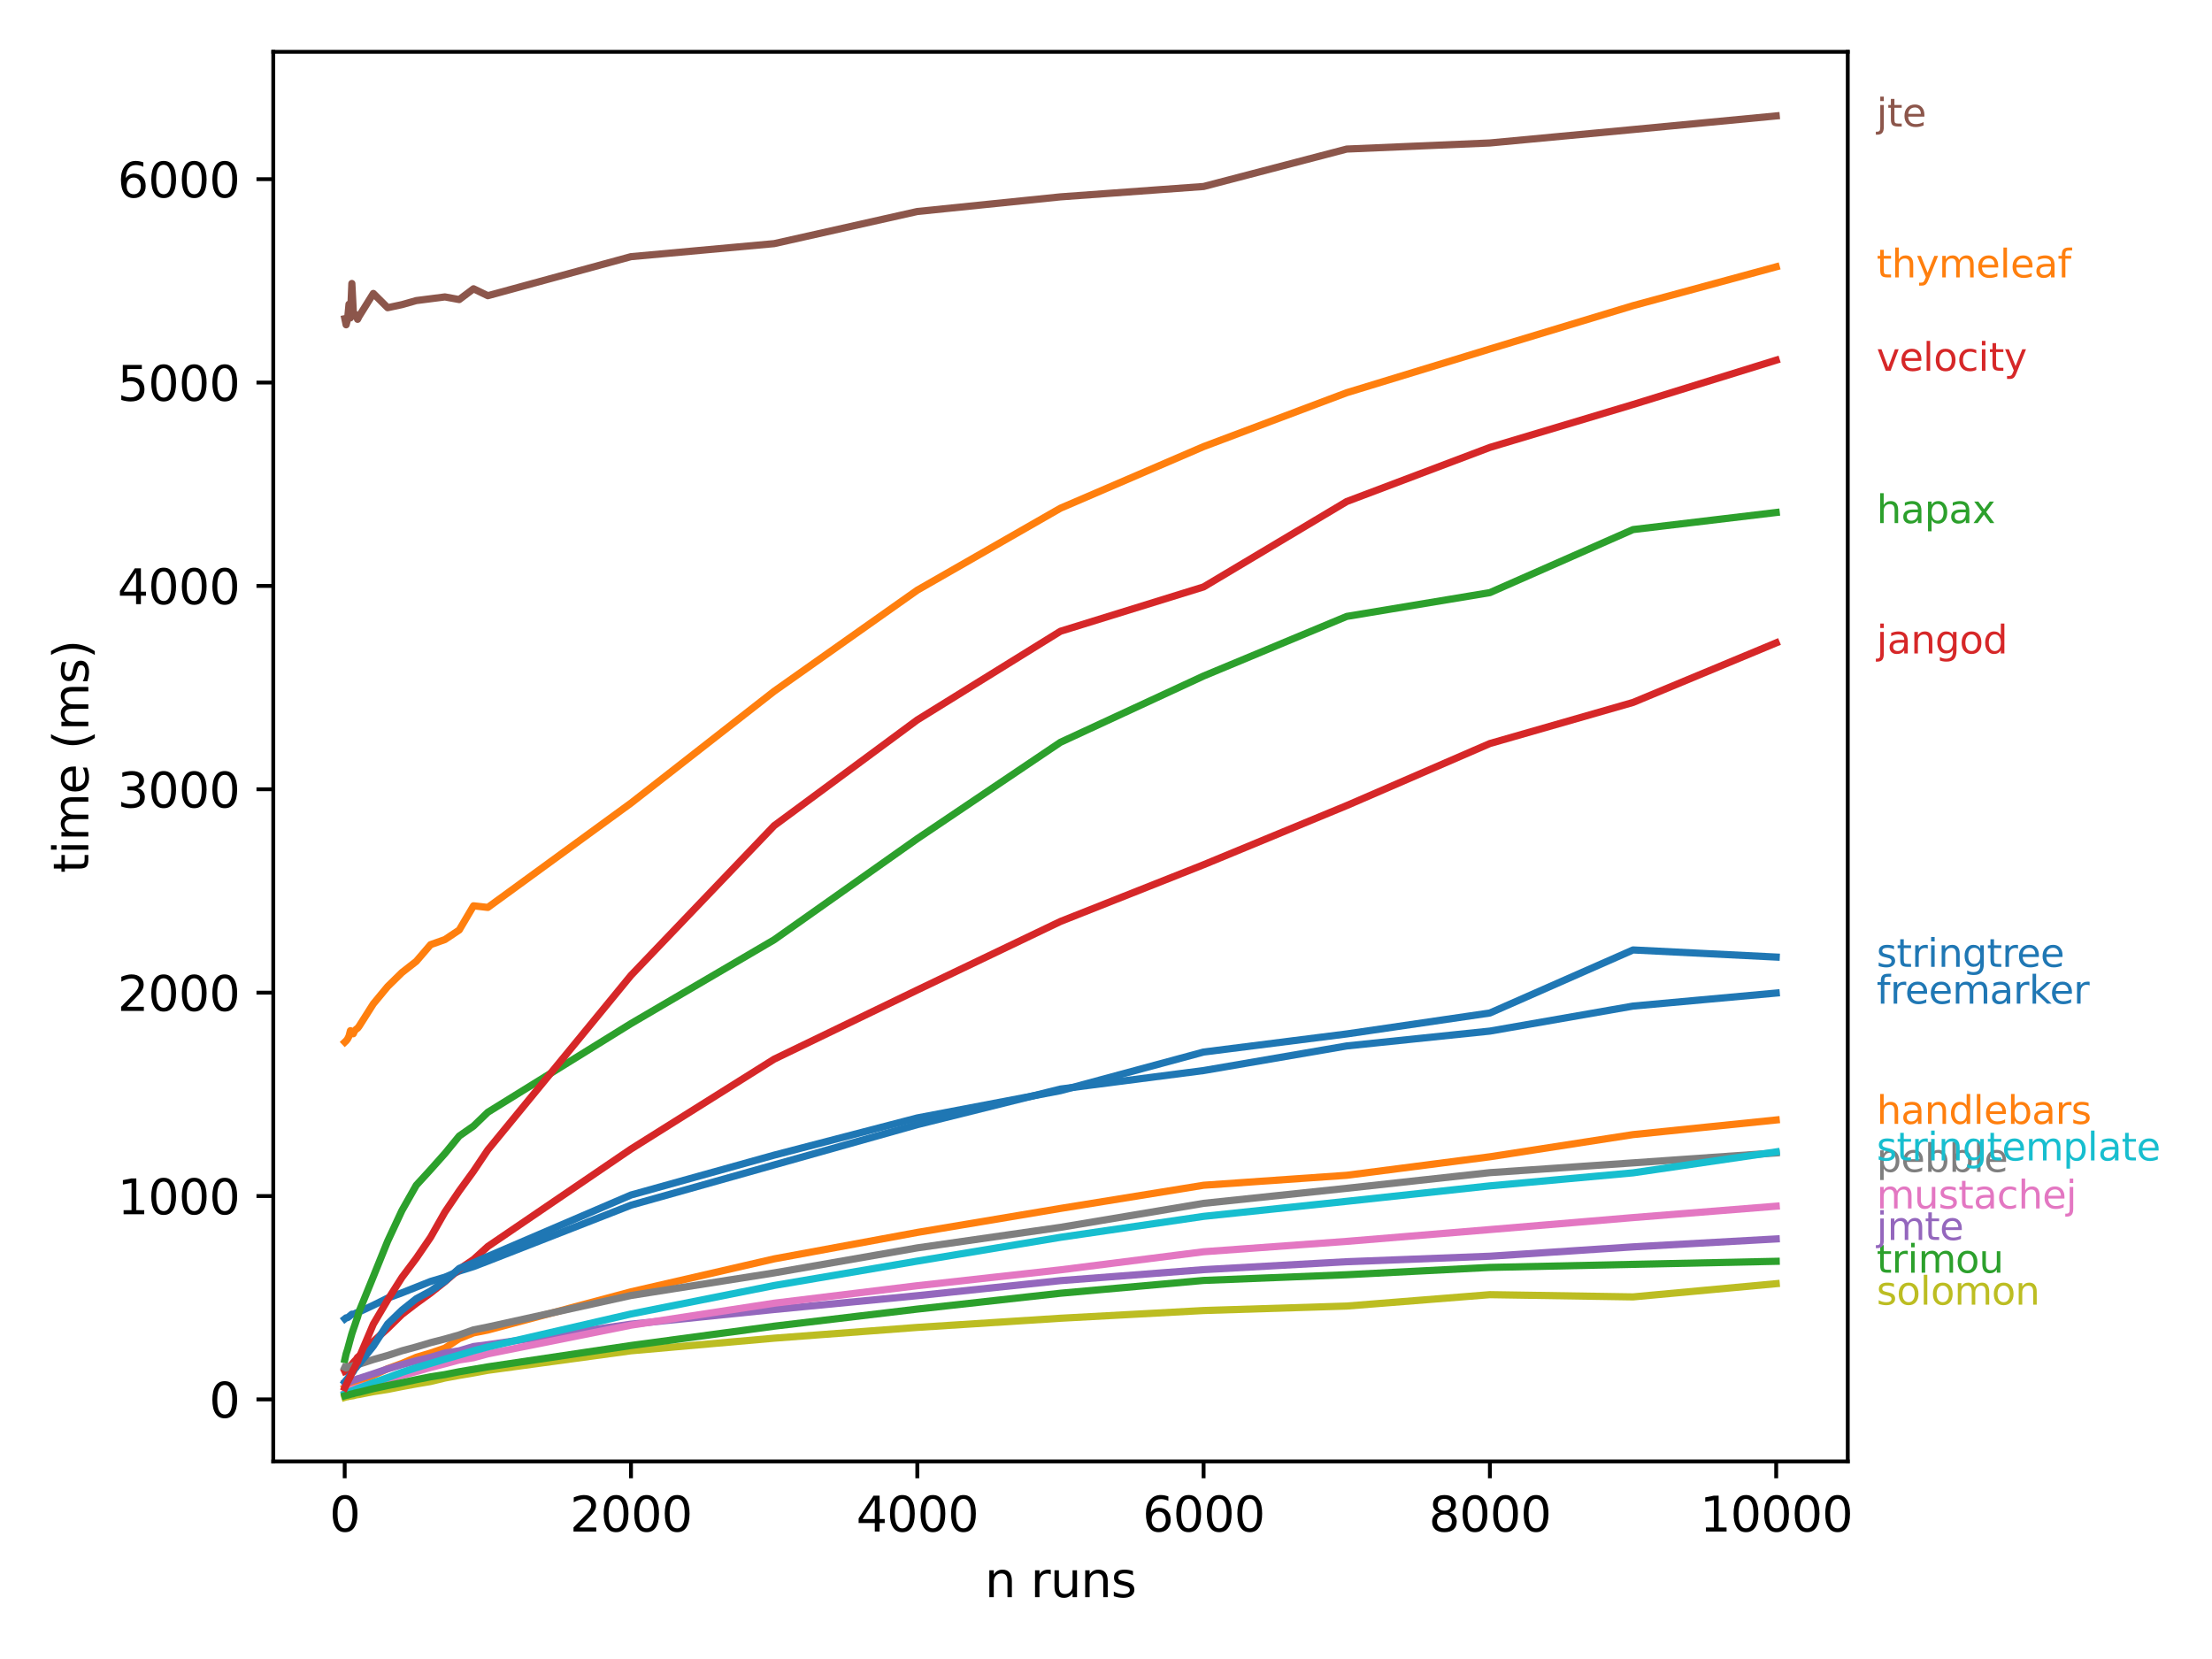 <?xml version="1.0" encoding="utf-8" standalone="no"?>
<!DOCTYPE svg PUBLIC "-//W3C//DTD SVG 1.1//EN"
  "http://www.w3.org/Graphics/SVG/1.1/DTD/svg11.dtd">
<svg xmlns:xlink="http://www.w3.org/1999/xlink" width="460.8pt" height="345.6pt" viewBox="0 0 460.8 345.6" xmlns="http://www.w3.org/2000/svg" version="1.1">
 <defs>
  <style type="text/css">*{stroke-linejoin: round; stroke-linecap: butt}</style>
 </defs>
 <g id="figure_1">
  <g id="patch_1">
   <path d="M 0 345.6 
L 460.8 345.6 
L 460.8 0 
L 0 0 
z
" style="fill: #ffffff"/>
  </g>
  <g id="axes_1">
   <g id="patch_2">
    <path d="M 56.928 304.444 
L 384.923 304.444 
L 384.923 10.8 
L 56.928 10.8 
z
" style="fill: #ffffff"/>
   </g>
   <g id="matplotlib.axis_1">
    <g id="xtick_1">
     <g id="line2d_1">
      <defs>
       <path id="m83361e4a59" d="M 0 0 
L 0 3.5 
" style="stroke: #000000; stroke-width: 0.8"/>
      </defs>
      <g>
       <use xlink:href="#m83361e4a59" x="71.807" y="304.444" style="stroke: #000000; stroke-width: 0.8"/>
      </g>
     </g>
     <g id="text_1">
      <!-- 0 -->
      <g transform="translate(68.626 319.042) scale(0.1 -0.1)">
       <defs>
        <path id="DejaVuSans-30" d="M 2034 4250 
Q 1547 4250 1301 3770 
Q 1056 3291 1056 2328 
Q 1056 1369 1301 889 
Q 1547 409 2034 409 
Q 2525 409 2770 889 
Q 3016 1369 3016 2328 
Q 3016 3291 2770 3770 
Q 2525 4250 2034 4250 
z
M 2034 4750 
Q 2819 4750 3233 4129 
Q 3647 3509 3647 2328 
Q 3647 1150 3233 529 
Q 2819 -91 2034 -91 
Q 1250 -91 836 529 
Q 422 1150 422 2328 
Q 422 3509 836 4129 
Q 1250 4750 2034 4750 
z
" transform="scale(0.016)"/>
       </defs>
       <use xlink:href="#DejaVuSans-30"/>
      </g>
     </g>
    </g>
    <g id="xtick_2">
     <g id="line2d_2">
      <g>
       <use xlink:href="#m83361e4a59" x="131.448" y="304.444" style="stroke: #000000; stroke-width: 0.8"/>
      </g>
     </g>
     <g id="text_2">
      <!-- 2000 -->
      <g transform="translate(118.723 319.042) scale(0.1 -0.1)">
       <defs>
        <path id="DejaVuSans-32" d="M 1228 531 
L 3431 531 
L 3431 0 
L 469 0 
L 469 531 
Q 828 903 1448 1529 
Q 2069 2156 2228 2338 
Q 2531 2678 2651 2914 
Q 2772 3150 2772 3378 
Q 2772 3750 2511 3984 
Q 2250 4219 1831 4219 
Q 1534 4219 1204 4116 
Q 875 4013 500 3803 
L 500 4441 
Q 881 4594 1212 4672 
Q 1544 4750 1819 4750 
Q 2544 4750 2975 4387 
Q 3406 4025 3406 3419 
Q 3406 3131 3298 2873 
Q 3191 2616 2906 2266 
Q 2828 2175 2409 1742 
Q 1991 1309 1228 531 
z
" transform="scale(0.016)"/>
       </defs>
       <use xlink:href="#DejaVuSans-32"/>
       <use xlink:href="#DejaVuSans-30" transform="translate(63.623 0)"/>
       <use xlink:href="#DejaVuSans-30" transform="translate(127.246 0)"/>
       <use xlink:href="#DejaVuSans-30" transform="translate(190.869 0)"/>
      </g>
     </g>
    </g>
    <g id="xtick_3">
     <g id="line2d_3">
      <g>
       <use xlink:href="#m83361e4a59" x="191.09" y="304.444" style="stroke: #000000; stroke-width: 0.8"/>
      </g>
     </g>
     <g id="text_3">
      <!-- 4000 -->
      <g transform="translate(178.365 319.042) scale(0.1 -0.1)">
       <defs>
        <path id="DejaVuSans-34" d="M 2419 4116 
L 825 1625 
L 2419 1625 
L 2419 4116 
z
M 2253 4666 
L 3047 4666 
L 3047 1625 
L 3713 1625 
L 3713 1100 
L 3047 1100 
L 3047 0 
L 2419 0 
L 2419 1100 
L 313 1100 
L 313 1709 
L 2253 4666 
z
" transform="scale(0.016)"/>
       </defs>
       <use xlink:href="#DejaVuSans-34"/>
       <use xlink:href="#DejaVuSans-30" transform="translate(63.623 0)"/>
       <use xlink:href="#DejaVuSans-30" transform="translate(127.246 0)"/>
       <use xlink:href="#DejaVuSans-30" transform="translate(190.869 0)"/>
      </g>
     </g>
    </g>
    <g id="xtick_4">
     <g id="line2d_4">
      <g>
       <use xlink:href="#m83361e4a59" x="250.731" y="304.444" style="stroke: #000000; stroke-width: 0.8"/>
      </g>
     </g>
     <g id="text_4">
      <!-- 6000 -->
      <g transform="translate(238.006 319.042) scale(0.1 -0.1)">
       <defs>
        <path id="DejaVuSans-36" d="M 2113 2584 
Q 1688 2584 1439 2293 
Q 1191 2003 1191 1497 
Q 1191 994 1439 701 
Q 1688 409 2113 409 
Q 2538 409 2786 701 
Q 3034 994 3034 1497 
Q 3034 2003 2786 2293 
Q 2538 2584 2113 2584 
z
M 3366 4563 
L 3366 3988 
Q 3128 4100 2886 4159 
Q 2644 4219 2406 4219 
Q 1781 4219 1451 3797 
Q 1122 3375 1075 2522 
Q 1259 2794 1537 2939 
Q 1816 3084 2150 3084 
Q 2853 3084 3261 2657 
Q 3669 2231 3669 1497 
Q 3669 778 3244 343 
Q 2819 -91 2113 -91 
Q 1303 -91 875 529 
Q 447 1150 447 2328 
Q 447 3434 972 4092 
Q 1497 4750 2381 4750 
Q 2619 4750 2861 4703 
Q 3103 4656 3366 4563 
z
" transform="scale(0.016)"/>
       </defs>
       <use xlink:href="#DejaVuSans-36"/>
       <use xlink:href="#DejaVuSans-30" transform="translate(63.623 0)"/>
       <use xlink:href="#DejaVuSans-30" transform="translate(127.246 0)"/>
       <use xlink:href="#DejaVuSans-30" transform="translate(190.869 0)"/>
      </g>
     </g>
    </g>
    <g id="xtick_5">
     <g id="line2d_5">
      <g>
       <use xlink:href="#m83361e4a59" x="310.372" y="304.444" style="stroke: #000000; stroke-width: 0.8"/>
      </g>
     </g>
     <g id="text_5">
      <!-- 8000 -->
      <g transform="translate(297.647 319.042) scale(0.1 -0.1)">
       <defs>
        <path id="DejaVuSans-38" d="M 2034 2216 
Q 1584 2216 1326 1975 
Q 1069 1734 1069 1313 
Q 1069 891 1326 650 
Q 1584 409 2034 409 
Q 2484 409 2743 651 
Q 3003 894 3003 1313 
Q 3003 1734 2745 1975 
Q 2488 2216 2034 2216 
z
M 1403 2484 
Q 997 2584 770 2862 
Q 544 3141 544 3541 
Q 544 4100 942 4425 
Q 1341 4750 2034 4750 
Q 2731 4750 3128 4425 
Q 3525 4100 3525 3541 
Q 3525 3141 3298 2862 
Q 3072 2584 2669 2484 
Q 3125 2378 3379 2068 
Q 3634 1759 3634 1313 
Q 3634 634 3220 271 
Q 2806 -91 2034 -91 
Q 1263 -91 848 271 
Q 434 634 434 1313 
Q 434 1759 690 2068 
Q 947 2378 1403 2484 
z
M 1172 3481 
Q 1172 3119 1398 2916 
Q 1625 2713 2034 2713 
Q 2441 2713 2670 2916 
Q 2900 3119 2900 3481 
Q 2900 3844 2670 4047 
Q 2441 4250 2034 4250 
Q 1625 4250 1398 4047 
Q 1172 3844 1172 3481 
z
" transform="scale(0.016)"/>
       </defs>
       <use xlink:href="#DejaVuSans-38"/>
       <use xlink:href="#DejaVuSans-30" transform="translate(63.623 0)"/>
       <use xlink:href="#DejaVuSans-30" transform="translate(127.246 0)"/>
       <use xlink:href="#DejaVuSans-30" transform="translate(190.869 0)"/>
      </g>
     </g>
    </g>
    <g id="xtick_6">
     <g id="line2d_6">
      <g>
       <use xlink:href="#m83361e4a59" x="370.014" y="304.444" style="stroke: #000000; stroke-width: 0.8"/>
      </g>
     </g>
     <g id="text_6">
      <!-- 10000 -->
      <g transform="translate(354.107 319.042) scale(0.1 -0.1)">
       <defs>
        <path id="DejaVuSans-31" d="M 794 531 
L 1825 531 
L 1825 4091 
L 703 3866 
L 703 4441 
L 1819 4666 
L 2450 4666 
L 2450 531 
L 3481 531 
L 3481 0 
L 794 0 
L 794 531 
z
" transform="scale(0.016)"/>
       </defs>
       <use xlink:href="#DejaVuSans-31"/>
       <use xlink:href="#DejaVuSans-30" transform="translate(63.623 0)"/>
       <use xlink:href="#DejaVuSans-30" transform="translate(127.246 0)"/>
       <use xlink:href="#DejaVuSans-30" transform="translate(190.869 0)"/>
       <use xlink:href="#DejaVuSans-30" transform="translate(254.492 0)"/>
      </g>
     </g>
    </g>
    <g id="text_7">
     <!-- n runs -->
     <g transform="translate(205.17 332.72) scale(0.1 -0.1)">
      <defs>
       <path id="DejaVuSans-6e" d="M 3513 2113 
L 3513 0 
L 2938 0 
L 2938 2094 
Q 2938 2591 2744 2837 
Q 2550 3084 2163 3084 
Q 1697 3084 1428 2787 
Q 1159 2491 1159 1978 
L 1159 0 
L 581 0 
L 581 3500 
L 1159 3500 
L 1159 2956 
Q 1366 3272 1645 3428 
Q 1925 3584 2291 3584 
Q 2894 3584 3203 3211 
Q 3513 2838 3513 2113 
z
" transform="scale(0.016)"/>
       <path id="DejaVuSans-20" transform="scale(0.016)"/>
       <path id="DejaVuSans-72" d="M 2631 2963 
Q 2534 3019 2420 3045 
Q 2306 3072 2169 3072 
Q 1681 3072 1420 2755 
Q 1159 2438 1159 1844 
L 1159 0 
L 581 0 
L 581 3500 
L 1159 3500 
L 1159 2956 
Q 1341 3275 1631 3429 
Q 1922 3584 2338 3584 
Q 2397 3584 2469 3576 
Q 2541 3569 2628 3553 
L 2631 2963 
z
" transform="scale(0.016)"/>
       <path id="DejaVuSans-75" d="M 544 1381 
L 544 3500 
L 1119 3500 
L 1119 1403 
Q 1119 906 1312 657 
Q 1506 409 1894 409 
Q 2359 409 2629 706 
Q 2900 1003 2900 1516 
L 2900 3500 
L 3475 3500 
L 3475 0 
L 2900 0 
L 2900 538 
Q 2691 219 2414 64 
Q 2138 -91 1772 -91 
Q 1169 -91 856 284 
Q 544 659 544 1381 
z
M 1991 3584 
L 1991 3584 
z
" transform="scale(0.016)"/>
       <path id="DejaVuSans-73" d="M 2834 3397 
L 2834 2853 
Q 2591 2978 2328 3040 
Q 2066 3103 1784 3103 
Q 1356 3103 1142 2972 
Q 928 2841 928 2578 
Q 928 2378 1081 2264 
Q 1234 2150 1697 2047 
L 1894 2003 
Q 2506 1872 2764 1633 
Q 3022 1394 3022 966 
Q 3022 478 2636 193 
Q 2250 -91 1575 -91 
Q 1294 -91 989 -36 
Q 684 19 347 128 
L 347 722 
Q 666 556 975 473 
Q 1284 391 1588 391 
Q 1994 391 2212 530 
Q 2431 669 2431 922 
Q 2431 1156 2273 1281 
Q 2116 1406 1581 1522 
L 1381 1569 
Q 847 1681 609 1914 
Q 372 2147 372 2553 
Q 372 3047 722 3315 
Q 1072 3584 1716 3584 
Q 2034 3584 2315 3537 
Q 2597 3491 2834 3397 
z
" transform="scale(0.016)"/>
      </defs>
      <use xlink:href="#DejaVuSans-6e"/>
      <use xlink:href="#DejaVuSans-20" transform="translate(63.379 0)"/>
      <use xlink:href="#DejaVuSans-72" transform="translate(95.166 0)"/>
      <use xlink:href="#DejaVuSans-75" transform="translate(136.279 0)"/>
      <use xlink:href="#DejaVuSans-6e" transform="translate(199.658 0)"/>
      <use xlink:href="#DejaVuSans-73" transform="translate(263.037 0)"/>
     </g>
    </g>
   </g>
   <g id="matplotlib.axis_2">
    <g id="ytick_1">
     <g id="line2d_7">
      <defs>
       <path id="m2dab3a1730" d="M 0 0 
L -3.5 0 
" style="stroke: #000000; stroke-width: 0.8"/>
      </defs>
      <g>
       <use xlink:href="#m2dab3a1730" x="56.928" y="291.52" style="stroke: #000000; stroke-width: 0.8"/>
      </g>
     </g>
     <g id="text_8">
      <!-- 0 -->
      <g transform="translate(43.566 295.319) scale(0.1 -0.1)">
       <use xlink:href="#DejaVuSans-30"/>
      </g>
     </g>
    </g>
    <g id="ytick_2">
     <g id="line2d_8">
      <g>
       <use xlink:href="#m2dab3a1730" x="56.928" y="249.154" style="stroke: #000000; stroke-width: 0.8"/>
      </g>
     </g>
     <g id="text_9">
      <!-- 1000 -->
      <g transform="translate(24.478 252.953) scale(0.1 -0.1)">
       <use xlink:href="#DejaVuSans-31"/>
       <use xlink:href="#DejaVuSans-30" transform="translate(63.623 0)"/>
       <use xlink:href="#DejaVuSans-30" transform="translate(127.246 0)"/>
       <use xlink:href="#DejaVuSans-30" transform="translate(190.869 0)"/>
      </g>
     </g>
    </g>
    <g id="ytick_3">
     <g id="line2d_9">
      <g>
       <use xlink:href="#m2dab3a1730" x="56.928" y="206.788" style="stroke: #000000; stroke-width: 0.8"/>
      </g>
     </g>
     <g id="text_10">
      <!-- 2000 -->
      <g transform="translate(24.478 210.587) scale(0.1 -0.1)">
       <use xlink:href="#DejaVuSans-32"/>
       <use xlink:href="#DejaVuSans-30" transform="translate(63.623 0)"/>
       <use xlink:href="#DejaVuSans-30" transform="translate(127.246 0)"/>
       <use xlink:href="#DejaVuSans-30" transform="translate(190.869 0)"/>
      </g>
     </g>
    </g>
    <g id="ytick_4">
     <g id="line2d_10">
      <g>
       <use xlink:href="#m2dab3a1730" x="56.928" y="164.422" style="stroke: #000000; stroke-width: 0.8"/>
      </g>
     </g>
     <g id="text_11">
      <!-- 3000 -->
      <g transform="translate(24.478 168.221) scale(0.1 -0.1)">
       <defs>
        <path id="DejaVuSans-33" d="M 2597 2516 
Q 3050 2419 3304 2112 
Q 3559 1806 3559 1356 
Q 3559 666 3084 287 
Q 2609 -91 1734 -91 
Q 1441 -91 1130 -33 
Q 819 25 488 141 
L 488 750 
Q 750 597 1062 519 
Q 1375 441 1716 441 
Q 2309 441 2620 675 
Q 2931 909 2931 1356 
Q 2931 1769 2642 2001 
Q 2353 2234 1838 2234 
L 1294 2234 
L 1294 2753 
L 1863 2753 
Q 2328 2753 2575 2939 
Q 2822 3125 2822 3475 
Q 2822 3834 2567 4026 
Q 2313 4219 1838 4219 
Q 1578 4219 1281 4162 
Q 984 4106 628 3988 
L 628 4550 
Q 988 4650 1302 4700 
Q 1616 4750 1894 4750 
Q 2613 4750 3031 4423 
Q 3450 4097 3450 3541 
Q 3450 3153 3228 2886 
Q 3006 2619 2597 2516 
z
" transform="scale(0.016)"/>
       </defs>
       <use xlink:href="#DejaVuSans-33"/>
       <use xlink:href="#DejaVuSans-30" transform="translate(63.623 0)"/>
       <use xlink:href="#DejaVuSans-30" transform="translate(127.246 0)"/>
       <use xlink:href="#DejaVuSans-30" transform="translate(190.869 0)"/>
      </g>
     </g>
    </g>
    <g id="ytick_5">
     <g id="line2d_11">
      <g>
       <use xlink:href="#m2dab3a1730" x="56.928" y="122.056" style="stroke: #000000; stroke-width: 0.8"/>
      </g>
     </g>
     <g id="text_12">
      <!-- 4000 -->
      <g transform="translate(24.478 125.855) scale(0.1 -0.1)">
       <use xlink:href="#DejaVuSans-34"/>
       <use xlink:href="#DejaVuSans-30" transform="translate(63.623 0)"/>
       <use xlink:href="#DejaVuSans-30" transform="translate(127.246 0)"/>
       <use xlink:href="#DejaVuSans-30" transform="translate(190.869 0)"/>
      </g>
     </g>
    </g>
    <g id="ytick_6">
     <g id="line2d_12">
      <g>
       <use xlink:href="#m2dab3a1730" x="56.928" y="79.689" style="stroke: #000000; stroke-width: 0.8"/>
      </g>
     </g>
     <g id="text_13">
      <!-- 5000 -->
      <g transform="translate(24.478 83.489) scale(0.1 -0.1)">
       <defs>
        <path id="DejaVuSans-35" d="M 691 4666 
L 3169 4666 
L 3169 4134 
L 1269 4134 
L 1269 2991 
Q 1406 3038 1543 3061 
Q 1681 3084 1819 3084 
Q 2600 3084 3056 2656 
Q 3513 2228 3513 1497 
Q 3513 744 3044 326 
Q 2575 -91 1722 -91 
Q 1428 -91 1123 -41 
Q 819 9 494 109 
L 494 744 
Q 775 591 1075 516 
Q 1375 441 1709 441 
Q 2250 441 2565 725 
Q 2881 1009 2881 1497 
Q 2881 1984 2565 2268 
Q 2250 2553 1709 2553 
Q 1456 2553 1204 2497 
Q 953 2441 691 2322 
L 691 4666 
z
" transform="scale(0.016)"/>
       </defs>
       <use xlink:href="#DejaVuSans-35"/>
       <use xlink:href="#DejaVuSans-30" transform="translate(63.623 0)"/>
       <use xlink:href="#DejaVuSans-30" transform="translate(127.246 0)"/>
       <use xlink:href="#DejaVuSans-30" transform="translate(190.869 0)"/>
      </g>
     </g>
    </g>
    <g id="ytick_7">
     <g id="line2d_13">
      <g>
       <use xlink:href="#m2dab3a1730" x="56.928" y="37.323" style="stroke: #000000; stroke-width: 0.8"/>
      </g>
     </g>
     <g id="text_14">
      <!-- 6000 -->
      <g transform="translate(24.478 41.123) scale(0.1 -0.1)">
       <use xlink:href="#DejaVuSans-36"/>
       <use xlink:href="#DejaVuSans-30" transform="translate(63.623 0)"/>
       <use xlink:href="#DejaVuSans-30" transform="translate(127.246 0)"/>
       <use xlink:href="#DejaVuSans-30" transform="translate(190.869 0)"/>
      </g>
     </g>
    </g>
    <g id="text_15">
     <!-- time (ms) -->
     <g transform="translate(18.398 181.884) rotate(-90) scale(0.1 -0.1)">
      <defs>
       <path id="DejaVuSans-74" d="M 1172 4494 
L 1172 3500 
L 2356 3500 
L 2356 3053 
L 1172 3053 
L 1172 1153 
Q 1172 725 1289 603 
Q 1406 481 1766 481 
L 2356 481 
L 2356 0 
L 1766 0 
Q 1100 0 847 248 
Q 594 497 594 1153 
L 594 3053 
L 172 3053 
L 172 3500 
L 594 3500 
L 594 4494 
L 1172 4494 
z
" transform="scale(0.016)"/>
       <path id="DejaVuSans-69" d="M 603 3500 
L 1178 3500 
L 1178 0 
L 603 0 
L 603 3500 
z
M 603 4863 
L 1178 4863 
L 1178 4134 
L 603 4134 
L 603 4863 
z
" transform="scale(0.016)"/>
       <path id="DejaVuSans-6d" d="M 3328 2828 
Q 3544 3216 3844 3400 
Q 4144 3584 4550 3584 
Q 5097 3584 5394 3201 
Q 5691 2819 5691 2113 
L 5691 0 
L 5113 0 
L 5113 2094 
Q 5113 2597 4934 2840 
Q 4756 3084 4391 3084 
Q 3944 3084 3684 2787 
Q 3425 2491 3425 1978 
L 3425 0 
L 2847 0 
L 2847 2094 
Q 2847 2600 2669 2842 
Q 2491 3084 2119 3084 
Q 1678 3084 1418 2786 
Q 1159 2488 1159 1978 
L 1159 0 
L 581 0 
L 581 3500 
L 1159 3500 
L 1159 2956 
Q 1356 3278 1631 3431 
Q 1906 3584 2284 3584 
Q 2666 3584 2933 3390 
Q 3200 3197 3328 2828 
z
" transform="scale(0.016)"/>
       <path id="DejaVuSans-65" d="M 3597 1894 
L 3597 1613 
L 953 1613 
Q 991 1019 1311 708 
Q 1631 397 2203 397 
Q 2534 397 2845 478 
Q 3156 559 3463 722 
L 3463 178 
Q 3153 47 2828 -22 
Q 2503 -91 2169 -91 
Q 1331 -91 842 396 
Q 353 884 353 1716 
Q 353 2575 817 3079 
Q 1281 3584 2069 3584 
Q 2775 3584 3186 3129 
Q 3597 2675 3597 1894 
z
M 3022 2063 
Q 3016 2534 2758 2815 
Q 2500 3097 2075 3097 
Q 1594 3097 1305 2825 
Q 1016 2553 972 2059 
L 3022 2063 
z
" transform="scale(0.016)"/>
       <path id="DejaVuSans-28" d="M 1984 4856 
Q 1566 4138 1362 3434 
Q 1159 2731 1159 2009 
Q 1159 1288 1364 580 
Q 1569 -128 1984 -844 
L 1484 -844 
Q 1016 -109 783 600 
Q 550 1309 550 2009 
Q 550 2706 781 3412 
Q 1013 4119 1484 4856 
L 1984 4856 
z
" transform="scale(0.016)"/>
       <path id="DejaVuSans-29" d="M 513 4856 
L 1013 4856 
Q 1481 4119 1714 3412 
Q 1947 2706 1947 2009 
Q 1947 1309 1714 600 
Q 1481 -109 1013 -844 
L 513 -844 
Q 928 -128 1133 580 
Q 1338 1288 1338 2009 
Q 1338 2731 1133 3434 
Q 928 4138 513 4856 
z
" transform="scale(0.016)"/>
      </defs>
      <use xlink:href="#DejaVuSans-74"/>
      <use xlink:href="#DejaVuSans-69" transform="translate(39.209 0)"/>
      <use xlink:href="#DejaVuSans-6d" transform="translate(66.992 0)"/>
      <use xlink:href="#DejaVuSans-65" transform="translate(164.404 0)"/>
      <use xlink:href="#DejaVuSans-20" transform="translate(225.928 0)"/>
      <use xlink:href="#DejaVuSans-28" transform="translate(257.715 0)"/>
      <use xlink:href="#DejaVuSans-6d" transform="translate(296.729 0)"/>
      <use xlink:href="#DejaVuSans-73" transform="translate(394.141 0)"/>
      <use xlink:href="#DejaVuSans-29" transform="translate(446.24 0)"/>
     </g>
    </g>
   </g>
   <g id="line2d_14">
    <path d="M 71.837 274.743 
L 72.105 274.531 
L 72.404 274.489 
L 72.702 274.277 
L 73 274.023 
L 73.298 273.769 
L 73.596 273.769 
L 73.895 273.684 
L 74.193 273.514 
L 74.491 273.43 
L 74.789 273.303 
L 77.771 271.904 
L 80.753 270.422 
L 83.735 269.32 
L 86.717 268.134 
L 89.7 266.948 
L 92.682 266.058 
L 95.664 264.787 
L 98.646 263.855 
L 101.628 262.711 
L 131.448 251.06 
L 161.269 242.672 
L 191.09 234.283 
L 220.91 226.869 
L 250.731 223.014 
L 280.552 217.888 
L 310.372 214.795 
L 340.193 209.584 
L 370.014 206.872 
" clip-path="url(#p983750db44)" style="fill: none; stroke: #1f77b4; stroke-width: 1.5; stroke-linecap: square"/>
   </g>
   <g id="line2d_15">
    <path d="M 71.837 289.063 
L 72.105 288.936 
L 72.404 288.766 
L 72.702 288.724 
L 73 288.554 
L 73.298 288.427 
L 73.596 288.3 
L 73.895 288.046 
L 74.193 288.046 
L 74.491 287.876 
L 74.789 287.749 
L 77.771 286.521 
L 80.753 285.123 
L 83.735 284.021 
L 86.717 282.75 
L 89.7 281.86 
L 92.682 280.844 
L 95.664 278.853 
L 98.646 277.666 
L 101.628 277.073 
L 131.448 269.108 
L 161.269 262.245 
L 191.09 256.737 
L 220.91 251.738 
L 250.731 246.908 
L 280.552 244.833 
L 310.372 240.977 
L 340.193 236.359 
L 370.014 233.309 
" clip-path="url(#p983750db44)" style="fill: none; stroke: #ff7f0e; stroke-width: 1.5; stroke-linecap: square"/>
   </g>
   <g id="line2d_16">
    <path d="M 71.837 283.216 
L 72.105 282.03 
L 72.404 281.098 
L 72.702 279.996 
L 73 278.895 
L 73.298 277.836 
L 73.596 276.946 
L 73.895 276.099 
L 74.193 275.209 
L 74.491 274.362 
L 74.789 273.26 
L 77.771 265.931 
L 80.753 258.559 
L 83.735 252.162 
L 86.717 246.908 
L 89.7 243.646 
L 92.682 240.299 
L 95.664 236.656 
L 98.646 234.58 
L 101.628 231.699 
L 131.448 213.227 
L 161.269 195.773 
L 191.09 174.717 
L 220.91 154.635 
L 250.731 140.824 
L 280.552 128.41 
L 310.372 123.454 
L 340.193 110.32 
L 370.014 106.761 
" clip-path="url(#p983750db44)" style="fill: none; stroke: #2ca02c; stroke-width: 1.5; stroke-linecap: square"/>
   </g>
   <g id="line2d_17">
    <path d="M 71.837 285.673 
L 72.105 285.546 
L 72.404 285.25 
L 72.702 284.868 
L 73 284.572 
L 73.298 284.233 
L 73.596 283.852 
L 73.895 283.513 
L 74.193 283.216 
L 74.491 282.75 
L 74.789 282.538 
L 77.771 279.446 
L 80.753 276.734 
L 83.735 273.811 
L 86.717 271.523 
L 89.7 269.362 
L 92.682 266.99 
L 95.664 264.406 
L 98.646 262.372 
L 101.628 259.661 
L 131.448 239.367 
L 161.269 220.641 
L 191.09 206.237 
L 220.91 191.96 
L 250.731 180.139 
L 280.552 167.811 
L 310.372 154.889 
L 340.193 146.331 
L 370.014 133.918 
" clip-path="url(#p983750db44)" style="fill: none; stroke: #d62728; stroke-width: 1.5; stroke-linecap: square"/>
   </g>
   <g id="line2d_18">
    <path d="M 71.837 288.173 
L 72.105 288.131 
L 72.404 288.004 
L 72.702 287.919 
L 73 287.792 
L 73.298 287.665 
L 73.596 287.538 
L 73.895 287.453 
L 74.193 287.368 
L 74.491 287.241 
L 74.789 287.156 
L 77.771 286.182 
L 80.753 285.165 
L 83.735 284.275 
L 86.717 283.47 
L 89.7 282.75 
L 92.682 281.86 
L 95.664 281.394 
L 98.646 280.505 
L 101.628 280.123 
L 131.448 275.845 
L 161.269 272.794 
L 191.09 269.913 
L 220.91 266.778 
L 250.731 264.49 
L 280.552 262.838 
L 310.372 261.694 
L 340.193 259.745 
L 370.014 258.093 
" clip-path="url(#p983750db44)" style="fill: none; stroke: #9467bd; stroke-width: 1.5; stroke-linecap: square"/>
   </g>
   <g id="line2d_19">
    <path d="M 71.837 66.386 
L 72.105 67.657 
L 72.404 66.514 
L 72.702 63.378 
L 73 66.217 
L 73.298 59.057 
L 73.596 64.861 
L 73.895 65.751 
L 74.193 65.581 
L 74.491 66.514 
L 74.789 65.92 
L 77.771 61.133 
L 80.753 64.099 
L 83.735 63.463 
L 86.717 62.616 
L 89.7 62.235 
L 92.682 61.853 
L 95.664 62.404 
L 98.646 60.159 
L 101.628 61.599 
L 131.448 53.465 
L 161.269 50.753 
L 191.09 44.06 
L 220.91 41.009 
L 250.731 38.848 
L 280.552 31.053 
L 310.372 29.782 
L 340.193 26.986 
L 370.014 24.147 
" clip-path="url(#p983750db44)" style="fill: none; stroke: #8c564b; stroke-width: 1.5; stroke-linecap: square"/>
   </g>
   <g id="line2d_20">
    <path d="M 71.837 290.334 
L 72.105 290.249 
L 72.404 289.656 
L 72.702 289.571 
L 73 289.529 
L 73.298 289.402 
L 73.596 289.317 
L 73.895 289.232 
L 74.193 289.147 
L 74.491 289.063 
L 74.789 288.978 
L 77.771 288.131 
L 80.753 287.326 
L 83.735 286.521 
L 86.717 285.716 
L 89.7 284.868 
L 92.682 284.106 
L 95.664 283.301 
L 98.646 282.835 
L 101.628 282.03 
L 131.448 276.056 
L 161.269 271.481 
L 191.09 267.837 
L 220.91 264.533 
L 250.731 260.762 
L 280.552 258.601 
L 310.372 256.144 
L 340.193 253.645 
L 370.014 251.272 
" clip-path="url(#p983750db44)" style="fill: none; stroke: #e377c2; stroke-width: 1.5; stroke-linecap: square"/>
   </g>
   <g id="line2d_21">
    <path d="M 71.837 284.868 
L 72.105 284.996 
L 72.404 284.657 
L 72.702 284.784 
L 73 284.741 
L 73.298 284.572 
L 73.596 284.487 
L 73.895 284.402 
L 74.193 284.275 
L 74.491 284.233 
L 74.789 284.191 
L 77.771 283.216 
L 80.753 282.369 
L 83.735 281.394 
L 86.717 280.59 
L 89.7 279.7 
L 92.682 278.937 
L 95.664 278.09 
L 98.646 277.031 
L 101.628 276.438 
L 131.448 269.871 
L 161.269 265.168 
L 191.09 259.957 
L 220.91 255.678 
L 250.731 250.679 
L 280.552 247.544 
L 310.372 244.282 
L 340.193 242.248 
L 370.014 240.172 
" clip-path="url(#p983750db44)" style="fill: none; stroke: #7f7f7f; stroke-width: 1.5; stroke-linecap: square"/>
   </g>
   <g id="line2d_22">
    <path d="M 71.837 291.096 
L 72.105 291.012 
L 72.404 290.969 
L 72.702 290.884 
L 73 290.842 
L 73.298 290.8 
L 73.596 290.757 
L 73.895 290.673 
L 74.193 290.588 
L 74.491 290.546 
L 74.789 290.503 
L 77.771 289.91 
L 80.753 289.444 
L 83.735 288.851 
L 86.717 288.3 
L 89.7 287.792 
L 92.682 287.072 
L 95.664 286.521 
L 98.646 286.012 
L 101.628 285.462 
L 131.448 281.394 
L 161.269 278.768 
L 191.09 276.522 
L 220.91 274.616 
L 250.731 273.006 
L 280.552 272.074 
L 310.372 269.701 
L 340.193 270.167 
L 370.014 267.414 
" clip-path="url(#p983750db44)" style="fill: none; stroke: #bcbd22; stroke-width: 1.5; stroke-linecap: square"/>
   </g>
   <g id="line2d_23">
    <path d="M 71.837 290.376 
L 72.105 290.249 
L 72.404 290.164 
L 72.702 289.995 
L 73 289.868 
L 73.298 289.741 
L 73.596 289.656 
L 73.895 289.529 
L 74.193 289.402 
L 74.491 289.275 
L 74.789 289.19 
L 77.771 288.046 
L 80.753 286.987 
L 83.735 285.885 
L 86.717 284.911 
L 89.7 284.021 
L 92.682 283.131 
L 95.664 282.284 
L 98.646 281.394 
L 101.628 280.59 
L 131.448 273.726 
L 161.269 267.795 
L 191.09 262.711 
L 220.91 257.754 
L 250.731 253.39 
L 280.552 250.255 
L 310.372 247.036 
L 340.193 244.324 
L 370.014 239.96 
" clip-path="url(#p983750db44)" style="fill: none; stroke: #17becf; stroke-width: 1.5; stroke-linecap: square"/>
   </g>
   <g id="line2d_24">
    <path d="M 71.837 287.876 
L 72.105 287.538 
L 72.404 287.199 
L 72.702 286.775 
L 73 286.394 
L 73.298 286.055 
L 73.596 285.716 
L 73.895 285.165 
L 74.193 284.868 
L 74.491 284.445 
L 74.789 284.148 
L 77.771 280.42 
L 80.753 275.802 
L 83.735 272.921 
L 86.717 270.549 
L 89.7 268.939 
L 92.682 266.905 
L 95.664 264.236 
L 98.646 263.05 
L 101.628 261.737 
L 131.448 248.942 
L 161.269 240.638 
L 191.09 232.885 
L 220.91 227.208 
L 250.731 219.159 
L 280.552 215.388 
L 310.372 211.024 
L 340.193 197.891 
L 370.014 199.374 
" clip-path="url(#p983750db44)" style="fill: none; stroke: #1f77b4; stroke-width: 1.5; stroke-linecap: square"/>
   </g>
   <g id="line2d_25">
    <path d="M 71.837 217.083 
L 72.105 216.829 
L 72.404 216.447 
L 72.702 215.854 
L 73 214.71 
L 73.298 215.007 
L 73.596 215.346 
L 73.895 214.71 
L 74.193 214.414 
L 74.491 214.202 
L 74.789 213.821 
L 77.771 209.118 
L 80.753 205.517 
L 83.735 202.594 
L 86.717 200.263 
L 89.7 196.789 
L 92.682 195.73 
L 95.664 193.739 
L 98.646 188.697 
L 101.628 189.036 
L 131.448 167.303 
L 161.269 144.001 
L 191.09 122.945 
L 220.91 105.872 
L 250.731 93.035 
L 280.552 81.808 
L 310.372 72.699 
L 340.193 63.675 
L 370.014 55.583 
" clip-path="url(#p983750db44)" style="fill: none; stroke: #ff7f0e; stroke-width: 1.5; stroke-linecap: square"/>
   </g>
   <g id="line2d_26">
    <path d="M 71.837 290.757 
L 72.105 290.673 
L 72.404 290.63 
L 72.702 290.546 
L 73 290.461 
L 73.298 290.376 
L 73.596 290.334 
L 73.895 290.207 
L 74.193 290.164 
L 74.491 290.08 
L 74.789 290.037 
L 77.771 289.275 
L 80.753 288.639 
L 83.735 288.046 
L 86.717 287.41 
L 89.7 286.817 
L 92.682 286.351 
L 95.664 285.758 
L 98.646 285.25 
L 101.628 284.741 
L 131.448 280.293 
L 161.269 276.268 
L 191.09 272.709 
L 220.91 269.405 
L 250.731 266.736 
L 280.552 265.55 
L 310.372 264.024 
L 340.193 263.389 
L 370.014 262.753 
" clip-path="url(#p983750db44)" style="fill: none; stroke: #2ca02c; stroke-width: 1.5; stroke-linecap: square"/>
   </g>
   <g id="line2d_27">
    <path d="M 71.837 289.105 
L 72.105 288.554 
L 72.404 287.876 
L 72.702 287.283 
L 73 286.69 
L 73.298 286.012 
L 73.596 285.335 
L 73.895 284.826 
L 74.193 284.148 
L 74.491 283.725 
L 74.789 282.877 
L 77.771 275.845 
L 80.753 270.803 
L 83.735 266.1 
L 86.717 262.118 
L 89.7 257.754 
L 92.682 252.501 
L 95.664 248.095 
L 98.646 243.985 
L 101.628 239.537 
L 131.448 203.187 
L 161.269 172.005 
L 191.09 149.975 
L 220.91 131.503 
L 250.731 122.267 
L 280.552 104.474 
L 310.372 93.204 
L 340.193 84.265 
L 370.014 75.029 
" clip-path="url(#p983750db44)" style="fill: none; stroke: #d62728; stroke-width: 1.5; stroke-linecap: square"/>
   </g>
   <g id="patch_3">
    <path d="M 56.928 304.444 
L 56.928 10.8 
" style="fill: none; stroke: #000000; stroke-width: 0.8; stroke-linejoin: miter; stroke-linecap: square"/>
   </g>
   <g id="patch_4">
    <path d="M 384.923 304.444 
L 384.923 10.8 
" style="fill: none; stroke: #000000; stroke-width: 0.8; stroke-linejoin: miter; stroke-linecap: square"/>
   </g>
   <g id="patch_5">
    <path d="M 56.928 304.444 
L 384.923 304.444 
" style="fill: none; stroke: #000000; stroke-width: 0.8; stroke-linejoin: miter; stroke-linecap: square"/>
   </g>
   <g id="patch_6">
    <path d="M 56.928 10.8 
L 384.923 10.8 
" style="fill: none; stroke: #000000; stroke-width: 0.8; stroke-linejoin: miter; stroke-linecap: square"/>
   </g>
   <g id="text_16">
    <!-- solomon -->
    <g style="fill: #bcbd22" transform="translate(390.923 271.782) scale(0.08 -0.08)">
     <defs>
      <path id="DejaVuSans-6f" d="M 1959 3097 
Q 1497 3097 1228 2736 
Q 959 2375 959 1747 
Q 959 1119 1226 758 
Q 1494 397 1959 397 
Q 2419 397 2687 759 
Q 2956 1122 2956 1747 
Q 2956 2369 2687 2733 
Q 2419 3097 1959 3097 
z
M 1959 3584 
Q 2709 3584 3137 3096 
Q 3566 2609 3566 1747 
Q 3566 888 3137 398 
Q 2709 -91 1959 -91 
Q 1206 -91 779 398 
Q 353 888 353 1747 
Q 353 2609 779 3096 
Q 1206 3584 1959 3584 
z
" transform="scale(0.016)"/>
      <path id="DejaVuSans-6c" d="M 603 4863 
L 1178 4863 
L 1178 0 
L 603 0 
L 603 4863 
z
" transform="scale(0.016)"/>
     </defs>
     <use xlink:href="#DejaVuSans-73"/>
     <use xlink:href="#DejaVuSans-6f" transform="translate(52.1 0)"/>
     <use xlink:href="#DejaVuSans-6c" transform="translate(113.281 0)"/>
     <use xlink:href="#DejaVuSans-6f" transform="translate(141.064 0)"/>
     <use xlink:href="#DejaVuSans-6d" transform="translate(202.246 0)"/>
     <use xlink:href="#DejaVuSans-6f" transform="translate(299.658 0)"/>
     <use xlink:href="#DejaVuSans-6e" transform="translate(360.84 0)"/>
    </g>
   </g>
   <g id="text_17">
    <!-- trimou -->
    <g style="fill: #2ca02c" transform="translate(390.923 265.13) scale(0.08 -0.08)">
     <use xlink:href="#DejaVuSans-74"/>
     <use xlink:href="#DejaVuSans-72" transform="translate(39.209 0)"/>
     <use xlink:href="#DejaVuSans-69" transform="translate(80.322 0)"/>
     <use xlink:href="#DejaVuSans-6d" transform="translate(108.105 0)"/>
     <use xlink:href="#DejaVuSans-6f" transform="translate(205.518 0)"/>
     <use xlink:href="#DejaVuSans-75" transform="translate(266.699 0)"/>
    </g>
   </g>
   <g id="text_18">
    <!-- jmte -->
    <g style="fill: #9467bd" transform="translate(390.923 258.309) scale(0.08 -0.08)">
     <defs>
      <path id="DejaVuSans-6a" d="M 603 3500 
L 1178 3500 
L 1178 -63 
Q 1178 -731 923 -1031 
Q 669 -1331 103 -1331 
L -116 -1331 
L -116 -844 
L 38 -844 
Q 366 -844 484 -692 
Q 603 -541 603 -63 
L 603 3500 
z
M 603 4863 
L 1178 4863 
L 1178 4134 
L 603 4134 
L 603 4863 
z
" transform="scale(0.016)"/>
     </defs>
     <use xlink:href="#DejaVuSans-6a"/>
     <use xlink:href="#DejaVuSans-6d" transform="translate(27.783 0)"/>
     <use xlink:href="#DejaVuSans-74" transform="translate(125.195 0)"/>
     <use xlink:href="#DejaVuSans-65" transform="translate(164.404 0)"/>
    </g>
   </g>
   <g id="text_19">
    <!-- mustachej -->
    <g style="fill: #e377c2" transform="translate(390.923 251.743) scale(0.08 -0.08)">
     <defs>
      <path id="DejaVuSans-61" d="M 2194 1759 
Q 1497 1759 1228 1600 
Q 959 1441 959 1056 
Q 959 750 1161 570 
Q 1363 391 1709 391 
Q 2188 391 2477 730 
Q 2766 1069 2766 1631 
L 2766 1759 
L 2194 1759 
z
M 3341 1997 
L 3341 0 
L 2766 0 
L 2766 531 
Q 2569 213 2275 61 
Q 1981 -91 1556 -91 
Q 1019 -91 701 211 
Q 384 513 384 1019 
Q 384 1609 779 1909 
Q 1175 2209 1959 2209 
L 2766 2209 
L 2766 2266 
Q 2766 2663 2505 2880 
Q 2244 3097 1772 3097 
Q 1472 3097 1187 3025 
Q 903 2953 641 2809 
L 641 3341 
Q 956 3463 1253 3523 
Q 1550 3584 1831 3584 
Q 2591 3584 2966 3190 
Q 3341 2797 3341 1997 
z
" transform="scale(0.016)"/>
      <path id="DejaVuSans-63" d="M 3122 3366 
L 3122 2828 
Q 2878 2963 2633 3030 
Q 2388 3097 2138 3097 
Q 1578 3097 1268 2742 
Q 959 2388 959 1747 
Q 959 1106 1268 751 
Q 1578 397 2138 397 
Q 2388 397 2633 464 
Q 2878 531 3122 666 
L 3122 134 
Q 2881 22 2623 -34 
Q 2366 -91 2075 -91 
Q 1284 -91 818 406 
Q 353 903 353 1747 
Q 353 2603 823 3093 
Q 1294 3584 2113 3584 
Q 2378 3584 2631 3529 
Q 2884 3475 3122 3366 
z
" transform="scale(0.016)"/>
      <path id="DejaVuSans-68" d="M 3513 2113 
L 3513 0 
L 2938 0 
L 2938 2094 
Q 2938 2591 2744 2837 
Q 2550 3084 2163 3084 
Q 1697 3084 1428 2787 
Q 1159 2491 1159 1978 
L 1159 0 
L 581 0 
L 581 4863 
L 1159 4863 
L 1159 2956 
Q 1366 3272 1645 3428 
Q 1925 3584 2291 3584 
Q 2894 3584 3203 3211 
Q 3513 2838 3513 2113 
z
" transform="scale(0.016)"/>
     </defs>
     <use xlink:href="#DejaVuSans-6d"/>
     <use xlink:href="#DejaVuSans-75" transform="translate(97.412 0)"/>
     <use xlink:href="#DejaVuSans-73" transform="translate(160.791 0)"/>
     <use xlink:href="#DejaVuSans-74" transform="translate(212.891 0)"/>
     <use xlink:href="#DejaVuSans-61" transform="translate(252.1 0)"/>
     <use xlink:href="#DejaVuSans-63" transform="translate(313.379 0)"/>
     <use xlink:href="#DejaVuSans-68" transform="translate(368.359 0)"/>
     <use xlink:href="#DejaVuSans-65" transform="translate(431.738 0)"/>
     <use xlink:href="#DejaVuSans-6a" transform="translate(493.262 0)"/>
    </g>
   </g>
   <g id="text_20">
    <!-- pebble -->
    <g style="fill: #7f7f7f" transform="translate(390.923 244.117) scale(0.08 -0.08)">
     <defs>
      <path id="DejaVuSans-70" d="M 1159 525 
L 1159 -1331 
L 581 -1331 
L 581 3500 
L 1159 3500 
L 1159 2969 
Q 1341 3281 1617 3432 
Q 1894 3584 2278 3584 
Q 2916 3584 3314 3078 
Q 3713 2572 3713 1747 
Q 3713 922 3314 415 
Q 2916 -91 2278 -91 
Q 1894 -91 1617 61 
Q 1341 213 1159 525 
z
M 3116 1747 
Q 3116 2381 2855 2742 
Q 2594 3103 2138 3103 
Q 1681 3103 1420 2742 
Q 1159 2381 1159 1747 
Q 1159 1113 1420 752 
Q 1681 391 2138 391 
Q 2594 391 2855 752 
Q 3116 1113 3116 1747 
z
" transform="scale(0.016)"/>
      <path id="DejaVuSans-62" d="M 3116 1747 
Q 3116 2381 2855 2742 
Q 2594 3103 2138 3103 
Q 1681 3103 1420 2742 
Q 1159 2381 1159 1747 
Q 1159 1113 1420 752 
Q 1681 391 2138 391 
Q 2594 391 2855 752 
Q 3116 1113 3116 1747 
z
M 1159 2969 
Q 1341 3281 1617 3432 
Q 1894 3584 2278 3584 
Q 2916 3584 3314 3078 
Q 3713 2572 3713 1747 
Q 3713 922 3314 415 
Q 2916 -91 2278 -91 
Q 1894 -91 1617 61 
Q 1341 213 1159 525 
L 1159 0 
L 581 0 
L 581 4863 
L 1159 4863 
L 1159 2969 
z
" transform="scale(0.016)"/>
     </defs>
     <use xlink:href="#DejaVuSans-70"/>
     <use xlink:href="#DejaVuSans-65" transform="translate(63.477 0)"/>
     <use xlink:href="#DejaVuSans-62" transform="translate(125 0)"/>
     <use xlink:href="#DejaVuSans-62" transform="translate(188.477 0)"/>
     <use xlink:href="#DejaVuSans-6c" transform="translate(251.953 0)"/>
     <use xlink:href="#DejaVuSans-65" transform="translate(279.736 0)"/>
    </g>
   </g>
   <g id="text_21">
    <!-- stringtemplate -->
    <g style="fill: #17becf" transform="translate(390.923 241.744) scale(0.08 -0.08)">
     <defs>
      <path id="DejaVuSans-67" d="M 2906 1791 
Q 2906 2416 2648 2759 
Q 2391 3103 1925 3103 
Q 1463 3103 1205 2759 
Q 947 2416 947 1791 
Q 947 1169 1205 825 
Q 1463 481 1925 481 
Q 2391 481 2648 825 
Q 2906 1169 2906 1791 
z
M 3481 434 
Q 3481 -459 3084 -895 
Q 2688 -1331 1869 -1331 
Q 1566 -1331 1297 -1286 
Q 1028 -1241 775 -1147 
L 775 -588 
Q 1028 -725 1275 -790 
Q 1522 -856 1778 -856 
Q 2344 -856 2625 -561 
Q 2906 -266 2906 331 
L 2906 616 
Q 2728 306 2450 153 
Q 2172 0 1784 0 
Q 1141 0 747 490 
Q 353 981 353 1791 
Q 353 2603 747 3093 
Q 1141 3584 1784 3584 
Q 2172 3584 2450 3431 
Q 2728 3278 2906 2969 
L 2906 3500 
L 3481 3500 
L 3481 434 
z
" transform="scale(0.016)"/>
     </defs>
     <use xlink:href="#DejaVuSans-73"/>
     <use xlink:href="#DejaVuSans-74" transform="translate(52.1 0)"/>
     <use xlink:href="#DejaVuSans-72" transform="translate(91.309 0)"/>
     <use xlink:href="#DejaVuSans-69" transform="translate(132.422 0)"/>
     <use xlink:href="#DejaVuSans-6e" transform="translate(160.205 0)"/>
     <use xlink:href="#DejaVuSans-67" transform="translate(223.584 0)"/>
     <use xlink:href="#DejaVuSans-74" transform="translate(287.061 0)"/>
     <use xlink:href="#DejaVuSans-65" transform="translate(326.27 0)"/>
     <use xlink:href="#DejaVuSans-6d" transform="translate(387.793 0)"/>
     <use xlink:href="#DejaVuSans-70" transform="translate(485.205 0)"/>
     <use xlink:href="#DejaVuSans-6c" transform="translate(548.682 0)"/>
     <use xlink:href="#DejaVuSans-61" transform="translate(576.465 0)"/>
     <use xlink:href="#DejaVuSans-74" transform="translate(637.744 0)"/>
     <use xlink:href="#DejaVuSans-65" transform="translate(676.953 0)"/>
    </g>
   </g>
   <g id="text_22">
    <!-- handlebars -->
    <g style="fill: #ff7f0e" transform="translate(390.923 234.118) scale(0.08 -0.08)">
     <defs>
      <path id="DejaVuSans-64" d="M 2906 2969 
L 2906 4863 
L 3481 4863 
L 3481 0 
L 2906 0 
L 2906 525 
Q 2725 213 2448 61 
Q 2172 -91 1784 -91 
Q 1150 -91 751 415 
Q 353 922 353 1747 
Q 353 2572 751 3078 
Q 1150 3584 1784 3584 
Q 2172 3584 2448 3432 
Q 2725 3281 2906 2969 
z
M 947 1747 
Q 947 1113 1208 752 
Q 1469 391 1925 391 
Q 2381 391 2643 752 
Q 2906 1113 2906 1747 
Q 2906 2381 2643 2742 
Q 2381 3103 1925 3103 
Q 1469 3103 1208 2742 
Q 947 2381 947 1747 
z
" transform="scale(0.016)"/>
     </defs>
     <use xlink:href="#DejaVuSans-68"/>
     <use xlink:href="#DejaVuSans-61" transform="translate(63.379 0)"/>
     <use xlink:href="#DejaVuSans-6e" transform="translate(124.658 0)"/>
     <use xlink:href="#DejaVuSans-64" transform="translate(188.037 0)"/>
     <use xlink:href="#DejaVuSans-6c" transform="translate(251.514 0)"/>
     <use xlink:href="#DejaVuSans-65" transform="translate(279.297 0)"/>
     <use xlink:href="#DejaVuSans-62" transform="translate(340.82 0)"/>
     <use xlink:href="#DejaVuSans-61" transform="translate(404.297 0)"/>
     <use xlink:href="#DejaVuSans-72" transform="translate(465.576 0)"/>
     <use xlink:href="#DejaVuSans-73" transform="translate(506.689 0)"/>
    </g>
   </g>
   <g id="text_23">
    <!-- freemarker -->
    <g style="fill: #1f77b4" transform="translate(390.923 209.08) scale(0.08 -0.08)">
     <defs>
      <path id="DejaVuSans-66" d="M 2375 4863 
L 2375 4384 
L 1825 4384 
Q 1516 4384 1395 4259 
Q 1275 4134 1275 3809 
L 1275 3500 
L 2222 3500 
L 2222 3053 
L 1275 3053 
L 1275 0 
L 697 0 
L 697 3053 
L 147 3053 
L 147 3500 
L 697 3500 
L 697 3744 
Q 697 4328 969 4595 
Q 1241 4863 1831 4863 
L 2375 4863 
z
" transform="scale(0.016)"/>
      <path id="DejaVuSans-6b" d="M 581 4863 
L 1159 4863 
L 1159 1991 
L 2875 3500 
L 3609 3500 
L 1753 1863 
L 3688 0 
L 2938 0 
L 1159 1709 
L 1159 0 
L 581 0 
L 581 4863 
z
" transform="scale(0.016)"/>
     </defs>
     <use xlink:href="#DejaVuSans-66"/>
     <use xlink:href="#DejaVuSans-72" transform="translate(35.205 0)"/>
     <use xlink:href="#DejaVuSans-65" transform="translate(74.068 0)"/>
     <use xlink:href="#DejaVuSans-65" transform="translate(135.592 0)"/>
     <use xlink:href="#DejaVuSans-6d" transform="translate(197.115 0)"/>
     <use xlink:href="#DejaVuSans-61" transform="translate(294.527 0)"/>
     <use xlink:href="#DejaVuSans-72" transform="translate(355.807 0)"/>
     <use xlink:href="#DejaVuSans-6b" transform="translate(396.92 0)"/>
     <use xlink:href="#DejaVuSans-65" transform="translate(451.205 0)"/>
     <use xlink:href="#DejaVuSans-72" transform="translate(512.729 0)"/>
    </g>
   </g>
   <g id="text_24">
    <!-- stringtree -->
    <g style="fill: #1f77b4" transform="translate(390.923 201.412) scale(0.08 -0.08)">
     <use xlink:href="#DejaVuSans-73"/>
     <use xlink:href="#DejaVuSans-74" transform="translate(52.1 0)"/>
     <use xlink:href="#DejaVuSans-72" transform="translate(91.309 0)"/>
     <use xlink:href="#DejaVuSans-69" transform="translate(132.422 0)"/>
     <use xlink:href="#DejaVuSans-6e" transform="translate(160.205 0)"/>
     <use xlink:href="#DejaVuSans-67" transform="translate(223.584 0)"/>
     <use xlink:href="#DejaVuSans-74" transform="translate(287.061 0)"/>
     <use xlink:href="#DejaVuSans-72" transform="translate(326.27 0)"/>
     <use xlink:href="#DejaVuSans-65" transform="translate(365.133 0)"/>
     <use xlink:href="#DejaVuSans-65" transform="translate(426.656 0)"/>
    </g>
   </g>
   <g id="text_25">
    <!-- jangod -->
    <g style="fill: #d62728" transform="translate(390.923 136.126) scale(0.08 -0.08)">
     <use xlink:href="#DejaVuSans-6a"/>
     <use xlink:href="#DejaVuSans-61" transform="translate(27.783 0)"/>
     <use xlink:href="#DejaVuSans-6e" transform="translate(89.062 0)"/>
     <use xlink:href="#DejaVuSans-67" transform="translate(152.441 0)"/>
     <use xlink:href="#DejaVuSans-6f" transform="translate(215.918 0)"/>
     <use xlink:href="#DejaVuSans-64" transform="translate(277.1 0)"/>
    </g>
   </g>
   <g id="text_26">
    <!-- hapax -->
    <g style="fill: #2ca02c" transform="translate(390.923 108.969) scale(0.08 -0.08)">
     <defs>
      <path id="DejaVuSans-78" d="M 3513 3500 
L 2247 1797 
L 3578 0 
L 2900 0 
L 1881 1375 
L 863 0 
L 184 0 
L 1544 1831 
L 300 3500 
L 978 3500 
L 1906 2253 
L 2834 3500 
L 3513 3500 
z
" transform="scale(0.016)"/>
     </defs>
     <use xlink:href="#DejaVuSans-68"/>
     <use xlink:href="#DejaVuSans-61" transform="translate(63.379 0)"/>
     <use xlink:href="#DejaVuSans-70" transform="translate(124.658 0)"/>
     <use xlink:href="#DejaVuSans-61" transform="translate(188.135 0)"/>
     <use xlink:href="#DejaVuSans-78" transform="translate(249.414 0)"/>
    </g>
   </g>
   <g id="text_27">
    <!-- velocity -->
    <g style="fill: #d62728" transform="translate(390.923 77.237) scale(0.08 -0.08)">
     <defs>
      <path id="DejaVuSans-76" d="M 191 3500 
L 800 3500 
L 1894 563 
L 2988 3500 
L 3597 3500 
L 2284 0 
L 1503 0 
L 191 3500 
z
" transform="scale(0.016)"/>
      <path id="DejaVuSans-79" d="M 2059 -325 
Q 1816 -950 1584 -1140 
Q 1353 -1331 966 -1331 
L 506 -1331 
L 506 -850 
L 844 -850 
Q 1081 -850 1212 -737 
Q 1344 -625 1503 -206 
L 1606 56 
L 191 3500 
L 800 3500 
L 1894 763 
L 2988 3500 
L 3597 3500 
L 2059 -325 
z
" transform="scale(0.016)"/>
     </defs>
     <use xlink:href="#DejaVuSans-76"/>
     <use xlink:href="#DejaVuSans-65" transform="translate(59.18 0)"/>
     <use xlink:href="#DejaVuSans-6c" transform="translate(120.703 0)"/>
     <use xlink:href="#DejaVuSans-6f" transform="translate(148.486 0)"/>
     <use xlink:href="#DejaVuSans-63" transform="translate(209.668 0)"/>
     <use xlink:href="#DejaVuSans-69" transform="translate(264.648 0)"/>
     <use xlink:href="#DejaVuSans-74" transform="translate(292.432 0)"/>
     <use xlink:href="#DejaVuSans-79" transform="translate(331.641 0)"/>
    </g>
   </g>
   <g id="text_28">
    <!-- thymeleaf -->
    <g style="fill: #ff7f0e" transform="translate(390.923 57.791) scale(0.08 -0.08)">
     <use xlink:href="#DejaVuSans-74"/>
     <use xlink:href="#DejaVuSans-68" transform="translate(39.209 0)"/>
     <use xlink:href="#DejaVuSans-79" transform="translate(102.588 0)"/>
     <use xlink:href="#DejaVuSans-6d" transform="translate(161.768 0)"/>
     <use xlink:href="#DejaVuSans-65" transform="translate(259.18 0)"/>
     <use xlink:href="#DejaVuSans-6c" transform="translate(320.703 0)"/>
     <use xlink:href="#DejaVuSans-65" transform="translate(348.486 0)"/>
     <use xlink:href="#DejaVuSans-61" transform="translate(410.01 0)"/>
     <use xlink:href="#DejaVuSans-66" transform="translate(471.289 0)"/>
    </g>
   </g>
   <g id="text_29">
    <!-- jte -->
    <g style="fill: #8c564b" transform="translate(390.923 26.355) scale(0.08 -0.08)">
     <use xlink:href="#DejaVuSans-6a"/>
     <use xlink:href="#DejaVuSans-74" transform="translate(27.783 0)"/>
     <use xlink:href="#DejaVuSans-65" transform="translate(66.992 0)"/>
    </g>
   </g>
  </g>
 </g>
 <defs>
  <clipPath id="p983750db44">
   <rect x="56.928" y="10.8" width="327.994" height="293.644"/>
  </clipPath>
 </defs>
</svg>
